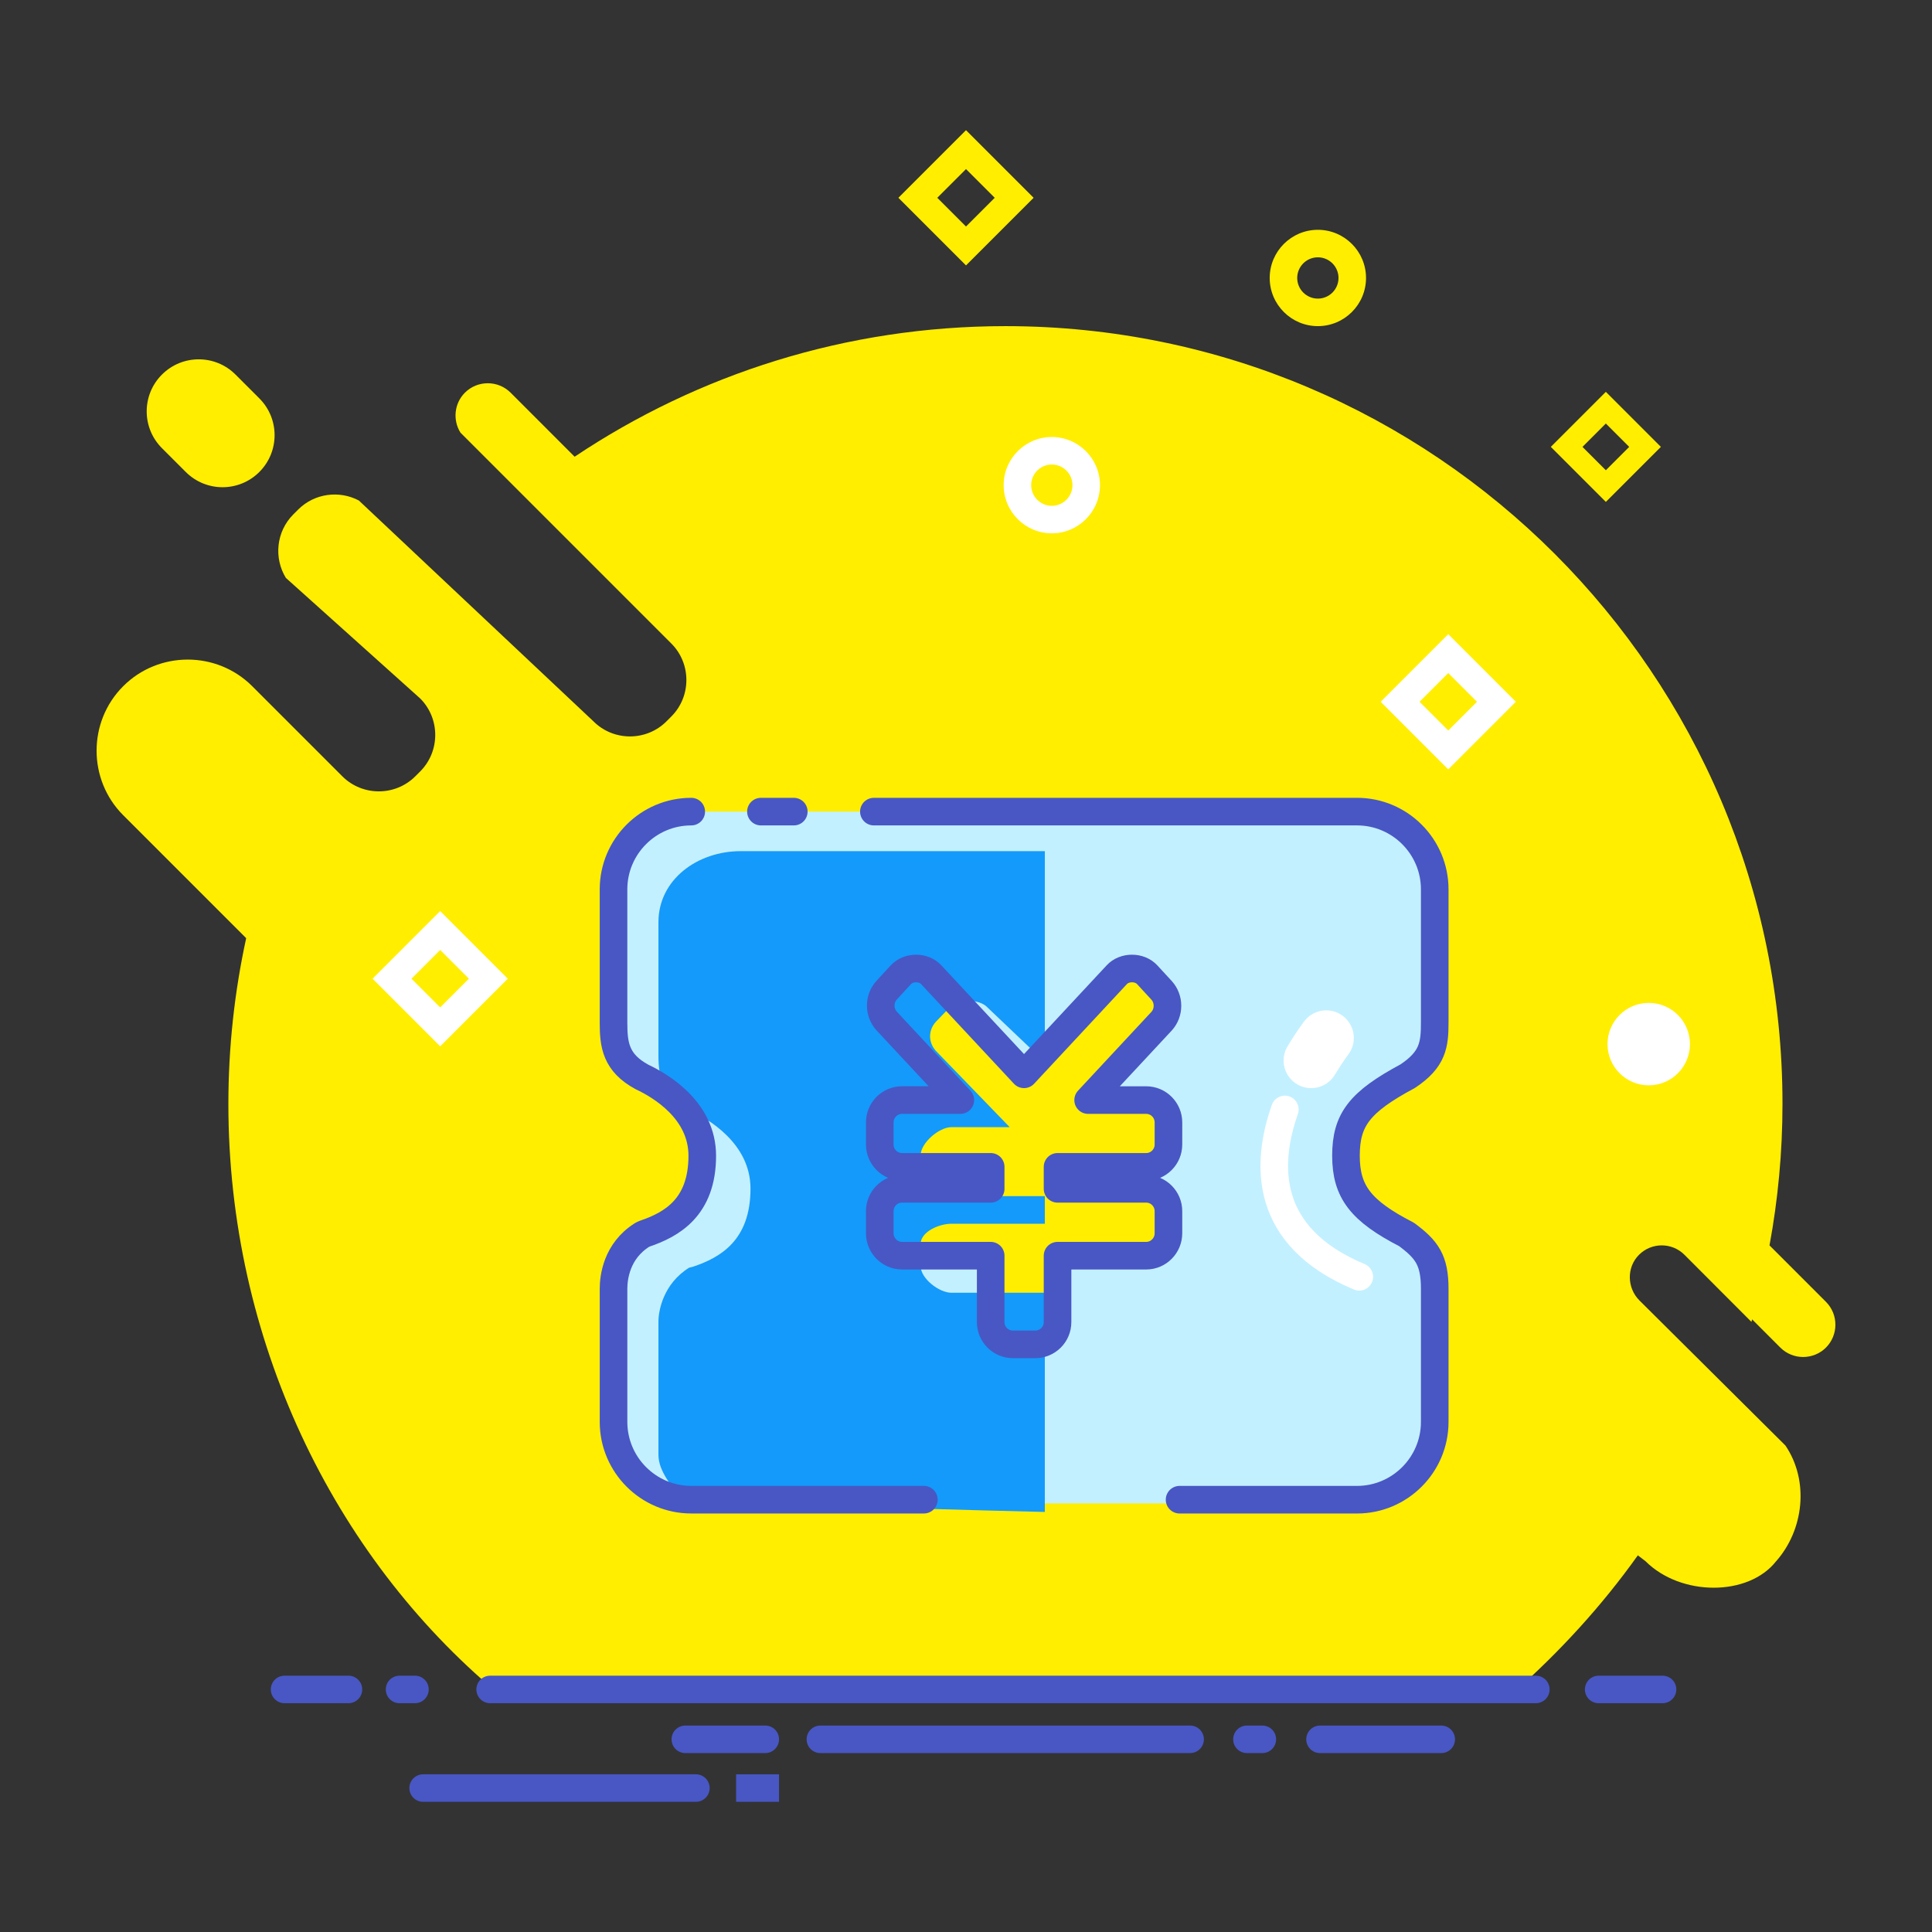 <?xml version="1.0" encoding="iso-8859-1"?>
<!-- Generator: Adobe Illustrator 19.0.0, SVG Export Plug-In . SVG Version: 6.00 Build 0)  -->
<svg version="1.1" id="&#x56FE;&#x5C42;_1" xmlns="http://www.w3.org/2000/svg" xmlns:xlink="http://www.w3.org/1999/xlink" x="0px"
	 y="0px" viewBox="0 0 140 140" style="enable-background:new 0 0 140 140;" xml:space="preserve">
<rect x="0" y="0" width="140" height="140" fill="#333333" stroke="none"/>
<g id="XMLID_2650_">
	<g id="XMLID_2710_">
		<g id="XMLID_382_">
			<path id="XMLID_410_" style="fill:#FFEE00;" d="M126.293,1396.338l-4.091-4.091c0.614-3.328,0.94-6.757,0.94-10.265
				c0-31.098-25.21-56.349-56.308-56.349c-11.548,0-22.283,3.487-31.218,9.462l-4.64-4.64c-0.91-0.91-2.4-0.91-3.31,0l0,0
				c-0.784,0.784-0.889,1.995-0.323,2.898l15.28,15.28c1.454,1.454,1.454,3.834,0,5.288l-0.353,0.353
				c-1.454,1.454-3.834,1.454-5.288,0l-17.002-16.005c-1.413-0.747-3.213-0.529-4.398,0.657l-0.353,0.353
				c-1.243,1.243-1.42,3.16-0.538,4.599l9.733,8.736c1.454,1.454,1.454,3.834,0,5.288l-0.353,0.352
				c-1.454,1.454-3.834,1.454-5.288,0l-2.028-2.028l-4.502-4.502c-2.571-2.571-6.778-2.571-9.349,0v0
				c-2.571,2.571-2.571,6.778,0,9.349l8.911,8.911c-0.842,3.875-1.29,7.891-1.29,12.016c0,17.032,7.562,32.68,19.512,42.68h73.593
				c3.387-3,6.421-6.313,9.031-9.975l0.562,0.421c2.571,2.571,6.491,2.566,9.491-0.005v0.004c2-2.269,2.39-5.808,0.655-8.376
				l-10.584-10.512c-0.91-0.91-0.946-2.4-0.036-3.31c0.91-0.91,2.382-0.91,3.293,0l4.852,4.861c0.018-0.061,0.033-0.12,0.05-0.181
				l2.041,2.043c0.91,0.91,2.399,0.91,3.309,0C127.204,1398.738,127.203,1397.248,126.293,1396.338z"/>
			<path id="XMLID_383_" style="fill:#FFEE00;" d="M7.438,1336.202c1.472,1.472,3.858,1.472,5.33,0l0.002-0.002
				c1.472-1.472,1.472-3.858,0-5.33l-1.728-1.728c-1.472-1.472-3.858-1.472-5.33,0l-0.002,0.002c-1.472,1.472-1.472,3.858,0,5.33
				L7.438,1336.202z"/>
		</g>
	</g>
	<path id="XMLID_2707_" style="fill:#4857C4;" d="M105.269,1425.42H29.493c-0.551,0-0.997-0.446-0.997-0.997l0,0
		c0-0.551,0.446-0.997,0.997-0.997h75.776c0.551,0,0.997,0.447,0.997,0.997l0,0C106.266,1424.974,105.82,1425.42,105.269,1425.42z"
		/>
	<path id="XMLID_2704_" style="fill:#4857C4;" d="M80.217,1429.035H53.424c-0.551,0-0.997-0.446-0.997-0.997l0,0
		c0-0.551,0.446-0.997,0.997-0.997h26.793c0.551,0,0.997,0.446,0.997,0.997l0,0C81.214,1428.589,80.767,1429.035,80.217,1429.035z"
		/>
	<path id="XMLID_2701_" style="fill:#4857C4;" d="M44.403,1432.567H24.637c-0.551,0-0.997-0.447-0.997-0.997l0,0
		c0-0.551,0.446-0.997,0.997-0.997h19.767c0.551,0,0.997,0.446,0.997,0.997l0,0C45.4,1432.12,44.954,1432.567,44.403,1432.567z"/>
	<path id="XMLID_2698_" style="fill:#4857C4;" d="M24.045,1425.42h-1.117c-0.551,0-0.997-0.446-0.997-0.997l0,0
		c0-0.551,0.446-0.997,0.997-0.997h1.117c0.551,0,0.997,0.447,0.997,0.997l0,0C25.043,1424.974,24.596,1425.42,24.045,1425.42z"/>
	<rect id="XMLID_2695_" x="47.316" y="1430.572" style="fill:#4857C4;" width="3.111" height="1.994"/>
	<path id="XMLID_2692_" style="fill:#4857C4;" d="M85.45,1429.035h-1.117c-0.551,0-0.997-0.446-0.997-0.997l0,0
		c0-0.551,0.446-0.997,0.997-0.997h1.117c0.551,0,0.997,0.446,0.997,0.997l0,0C86.447,1428.589,86.001,1429.035,85.45,1429.035z"/>
	<path id="XMLID_2689_" style="fill:#4857C4;" d="M19.226,1425.42h-4.63c-0.551,0-0.997-0.446-0.997-0.997l0,0
		c0-0.551,0.446-0.997,0.997-0.997h4.63c0.551,0,0.997,0.447,0.997,0.997l0,0C20.223,1424.974,19.776,1425.42,19.226,1425.42z"/>
	<path id="XMLID_2686_" style="fill:#4857C4;" d="M114.451,1425.42h-4.63c-0.551,0-0.997-0.446-0.997-0.997l0,0
		c0-0.551,0.446-0.997,0.997-0.997h4.63c0.551,0,0.997,0.447,0.997,0.997l0,0C115.448,1424.974,115.001,1425.42,114.451,1425.42z"/>
	<path id="XMLID_2683_" style="fill:#4857C4;" d="M98.414,1429.035h-8.785c-0.551,0-0.997-0.446-0.997-0.997l0,0
		c0-0.551,0.446-0.997,0.997-0.997h8.785c0.551,0,0.997,0.446,0.997,0.997l0,0C99.411,1428.589,98.965,1429.035,98.414,1429.035z"/>
	<path id="XMLID_2680_" style="fill:#4857C4;" d="M49.43,1429.035h-5.794c-0.551,0-0.997-0.446-0.997-0.997l0,0
		c0-0.551,0.446-0.997,0.997-0.997h5.794c0.551,0,0.997,0.446,0.997,0.997l0,0C50.428,1428.589,49.981,1429.035,49.43,1429.035z"/>
	<path id="XMLID_2672_" style="fill:#FFFFFF;" d="M25.874,1368.02l-4.9,4.9l4.9,4.9l4.9-4.9L25.874,1368.02z M23.794,1372.92
		l2.08-2.08l2.08,2.08l-2.08,2.08L23.794,1372.92z"/>
	<path id="XMLID_2664_" style="fill:#FFFFFF;" d="M98.921,1347.953l-4.9,4.9l4.9,4.9l4.9-4.9L98.921,1347.953z M96.841,1352.853
		l2.08-2.08l2.08,2.08l-2.08,2.08L96.841,1352.853z"/>
	<path id="XMLID_2661_" style="fill:#FFEE00;" d="M63.976,1311.433l-4.9,4.9l4.9,4.9l4.9-4.9L63.976,1311.433z M61.896,1316.333
		l2.08-2.08l2.08,2.08l-2.08,2.08L61.896,1316.333z"/>
	<path id="XMLID_2658_" style="fill:#FFEE00;" d="M110.342,1330.394l-3.988,3.988l3.988,3.989l3.988-3.989L110.342,1330.394z
		 M108.649,1334.383l1.693-1.693l1.693,1.693l-1.693,1.693L108.649,1334.383z"/>
	<path id="XMLID_2655_" style="fill:#FFFFFF;" d="M70.195,1333.667c-1.924,0-3.49,1.566-3.49,3.49c0,1.924,1.566,3.49,3.49,3.49
		c1.924,0,3.49-1.566,3.49-3.49C73.685,1335.233,72.119,1333.667,70.195,1333.667z M70.195,1338.653
		c-0.825,0-1.496-0.671-1.496-1.496c0-0.825,0.671-1.496,1.496-1.496s1.496,0.671,1.496,1.496
		C71.69,1337.982,71.019,1338.653,70.195,1338.653z"/>
	<path id="XMLID_2652_" style="fill:#FFEE00;" d="M89.472,1318.653c-1.924,0-3.49,1.566-3.49,3.49c0,1.924,1.566,3.49,3.49,3.49
		c1.924,0,3.49-1.566,3.49-3.49C92.962,1320.219,91.397,1318.653,89.472,1318.653z M89.472,1323.638
		c-0.825,0-1.496-0.671-1.496-1.496c0-0.825,0.671-1.496,1.496-1.496c0.825,0,1.496,0.671,1.496,1.496
		C90.968,1322.968,90.297,1323.638,89.472,1323.638z"/>
	<circle id="XMLID_2651_" style="fill:#FFFFFF;" cx="113.45" cy="1377.661" r="2.987"/>
</g>
<g id="XMLID_2575_">
	<g id="XMLID_2643_">
		<g id="XMLID_348_">
			<path id="XMLID_376_" style="fill:#FFEE00;" d="M513.486,1396.338l-4.091-4.091c0.614-3.328,0.94-6.757,0.94-10.265
				c0-31.098-25.21-56.349-56.308-56.349c-11.548,0-22.283,3.487-31.218,9.462l-4.64-4.64c-0.91-0.91-2.4-0.91-3.31,0l0,0
				c-0.784,0.784-0.889,1.995-0.323,2.898l15.28,15.28c1.454,1.454,1.454,3.834,0,5.288l-0.353,0.353
				c-1.454,1.454-3.834,1.454-5.288,0l-17.002-16.005c-1.413-0.747-3.213-0.529-4.398,0.657l-0.353,0.353
				c-1.243,1.243-1.42,3.16-0.538,4.599l9.733,8.736c1.454,1.454,1.454,3.834,0,5.288l-0.353,0.353
				c-1.454,1.454-3.834,1.454-5.288,0l-2.028-2.028l-4.502-4.502c-2.571-2.571-6.778-2.571-9.349,0l0,0
				c-2.571,2.571-2.571,6.778,0,9.349l8.911,8.911c-0.842,3.875-1.29,7.891-1.29,12.016c0,17.032,7.562,32.68,19.512,42.68h73.593
				c3.387-3,6.421-6.313,9.031-9.975l0.465,0.421c2.571,2.571,7.395,2.566,9.395-0.005v0.004c2-2.269,2.486-5.808,0.751-8.376
				l-10.536-10.512c-0.91-0.91-0.922-2.4-0.011-3.31c0.91-0.91,2.394-0.91,3.305,0l4.858,4.861c0.018-0.061,0.036-0.12,0.053-0.181
				l2.042,2.043c0.91,0.91,2.4,0.91,3.31,0C514.396,1398.738,514.396,1397.248,513.486,1396.338z"/>
			<path id="XMLID_349_" style="fill:#FFEE00;" d="M394.631,1336.202c1.472,1.472,3.858,1.472,5.33,0l0.002-0.002
				c1.472-1.472,1.472-3.858,0-5.33l-1.728-1.729c-1.472-1.472-3.858-1.472-5.33,0l-0.002,0.002c-1.472,1.472-1.472,3.858,0,5.33
				L394.631,1336.202z"/>
		</g>
	</g>
	<path id="XMLID_2640_" style="fill:#4857C4;" d="M492.462,1425.421h-75.776c-0.551,0-0.997-0.446-0.997-0.997l0,0
		c0-0.551,0.446-0.997,0.997-0.997h75.776c0.551,0,0.997,0.446,0.997,0.997l0,0C493.459,1424.974,493.013,1425.421,492.462,1425.421
		z"/>
	<path id="XMLID_2637_" style="fill:#4857C4;" d="M467.409,1429.035h-26.793c-0.551,0-0.997-0.446-0.997-0.997l0,0
		c0-0.551,0.446-0.997,0.997-0.997h26.793c0.551,0,0.997,0.446,0.997,0.997l0,0C468.407,1428.589,467.96,1429.035,467.409,1429.035z
		"/>
	<path id="XMLID_2634_" style="fill:#4857C4;" d="M431.596,1432.567H411.83c-0.551,0-0.997-0.446-0.997-0.997l0,0
		c0-0.551,0.446-0.997,0.997-0.997h19.767c0.551,0,0.997,0.447,0.997,0.997l0,0C432.593,1432.12,432.147,1432.567,431.596,1432.567z
		"/>
	<path id="XMLID_2631_" style="fill:#4857C4;" d="M411.238,1425.421h-1.117c-0.551,0-0.997-0.446-0.997-0.997l0,0
		c0-0.551,0.446-0.997,0.997-0.997h1.117c0.551,0,0.997,0.446,0.997,0.997l0,0C412.235,1424.974,411.789,1425.421,411.238,1425.421z
		"/>
	<rect id="XMLID_2628_" x="434.509" y="1430.572" style="fill:#4857C4;" width="3.111" height="1.994"/>
	<path id="XMLID_2617_" style="fill:#4857C4;" d="M472.643,1429.035h-1.117c-0.551,0-0.997-0.446-0.997-0.997l0,0
		c0-0.551,0.446-0.997,0.997-0.997h1.117c0.551,0,0.997,0.446,0.997,0.997l0,0C473.64,1428.589,473.194,1429.035,472.643,1429.035z"
		/>
	<path id="XMLID_2614_" style="fill:#4857C4;" d="M406.419,1425.421h-4.63c-0.551,0-0.997-0.446-0.997-0.997l0,0
		c0-0.551,0.446-0.997,0.997-0.997h4.63c0.551,0,0.997,0.446,0.997,0.997l0,0C407.416,1424.974,406.969,1425.421,406.419,1425.421z"
		/>
	<path id="XMLID_2611_" style="fill:#4857C4;" d="M501.644,1425.421h-4.63c-0.551,0-0.997-0.446-0.997-0.997l0,0
		c0-0.551,0.446-0.997,0.997-0.997h4.63c0.551,0,0.997,0.446,0.997,0.997l0,0C502.641,1424.974,502.194,1425.421,501.644,1425.421z"
		/>
	<path id="XMLID_2608_" style="fill:#4857C4;" d="M485.607,1429.035h-8.785c-0.551,0-0.997-0.446-0.997-0.997l0,0
		c0-0.551,0.446-0.997,0.997-0.997h8.785c0.551,0,0.997,0.446,0.997,0.997l0,0C486.604,1428.589,486.158,1429.035,485.607,1429.035z
		"/>
	<path id="XMLID_2605_" style="fill:#4857C4;" d="M436.623,1429.035h-5.794c-0.551,0-0.997-0.446-0.997-0.997l0,0
		c0-0.551,0.446-0.997,0.997-0.997h5.794c0.551,0,0.997,0.446,0.997,0.997l0,0C437.62,1428.589,437.174,1429.035,436.623,1429.035z"
		/>
	<path id="XMLID_2597_" style="fill:#FFFFFF;" d="M413.066,1368.02l-4.9,4.9l4.9,4.9l4.9-4.9L413.066,1368.02z M410.986,1372.92
		l2.08-2.08l2.08,2.08l-2.08,2.08L410.986,1372.92z"/>
	<path id="XMLID_2589_" style="fill:#FFFFFF;" d="M486.114,1347.953l-4.9,4.9l4.9,4.9l4.9-4.9L486.114,1347.953z M484.034,1352.853
		l2.08-2.08l2.08,2.08l-2.08,2.08L484.034,1352.853z"/>
	<path id="XMLID_2586_" style="fill:#FFEE00;" d="M451.168,1311.433l-4.9,4.9l4.9,4.9l4.9-4.9L451.168,1311.433z M449.089,1316.333
		l2.08-2.08l2.08,2.08l-2.08,2.08L449.089,1316.333z"/>
	<path id="XMLID_2583_" style="fill:#FFEE00;" d="M497.535,1330.394l-3.988,3.989l3.988,3.989l3.988-3.989L497.535,1330.394z
		 M495.842,1334.383l1.693-1.693l1.693,1.693l-1.693,1.693L495.842,1334.383z"/>
	<path id="XMLID_2580_" style="fill:#FFFFFF;" d="M457.388,1333.667c-1.924,0-3.49,1.566-3.49,3.49c0,1.924,1.566,3.49,3.49,3.49
		s3.49-1.566,3.49-3.49C460.878,1335.233,459.312,1333.667,457.388,1333.667z M457.388,1338.653c-0.825,0-1.496-0.671-1.496-1.496
		c0-0.825,0.671-1.496,1.496-1.496s1.496,0.671,1.496,1.496C458.883,1337.982,458.212,1338.653,457.388,1338.653z"/>
	<path id="XMLID_2577_" style="fill:#FFEE00;" d="M476.665,1318.653c-1.924,0-3.49,1.566-3.49,3.49c0,1.924,1.566,3.49,3.49,3.49
		s3.49-1.566,3.49-3.49C480.155,1320.219,478.589,1318.653,476.665,1318.653z M476.665,1323.638c-0.825,0-1.496-0.671-1.496-1.496
		c0-0.825,0.671-1.496,1.496-1.496s1.496,0.671,1.496,1.496C478.161,1322.967,477.49,1323.638,476.665,1323.638z"/>
	<circle id="XMLID_2576_" style="fill:#FFFFFF;" cx="500.643" cy="1377.661" r="2.987"/>
</g>
<g id="XMLID_1760_">
	<path id="XMLID_1768_" style="fill:#C3F0FF;" d="M63.976,1351.524c-16.521,0-29.914,13.393-29.914,29.914
		c0,16.521,13.393,29.914,29.914,29.914c16.521,0,29.914-13.393,29.914-29.914C93.889,1364.917,80.496,1351.524,63.976,1351.524z
		 M80.724,1389.984c-0.592,5.253-1.201,7.254-1.666,7.738c-0.847,0.765-1.97,1.957-3.366,1.957H69.79
		c-3.224,0-5.077-3.203-5.077-6.613v-9.471l-3.575,0.326c-0.391,3.706-1.239,6.579-2.542,8.545
		c-1.642,2.313-4.389,4.331-8.242,6.012l-0.409,0.186l-3.095-3.964l0.747-0.296c3.133-1.244,5.386-2.701,6.698-4.328
		c0.998-1.263,1.673-3.204,2.007-5.771c-1.104,0.085-2.583,0.18-4.435,0.296l-0.5,0.021l-1.069-4.431l0.507-0.223
		c0.291-0.103,0.511,0.128,0.656,0.045c1.325-0.857,3.076-2.334,5.186-6.334h-9.933v-4h14.328c-0.431,0-0.897-2.37-1.391-3.2
		l-0.45-0.989l5.32-1.103l0.192,1.012c0.506,1.077,1.01,2.279,1.499,4.279h13.501v4h-7.986l0.007-0.231
		c2.864,3.818,5.059,7.081,6.523,9.768l0.26,0.376l-4.182,2.769l-0.311-0.608c-0.445-0.827-1.018-1.815-1.669-2.914l-2.641,0.279
		v9.303c0,0.816,0.324,2.257,1.113,2.257h3.864c0.222,0,0.47-0.695,0.735-0.944c0.042-0.061,0.376-0.869,0.564-4.518l0.04-0.955
		l4.749,1.359L80.724,1389.984z"/>
	<path id="XMLID_1767_" style="fill:#149AFA;" d="M63.714,1394.793c0,0.359-0.244,0.704-0.451,1.017
		c-1.614,2.274-4.248,4.258-8.036,5.911l-0.369,0.182l-3.026-3.897l0.743-0.291c3.08-1.223,5.3-2.655,6.588-4.255
		c0.981-1.241,1.647-3.15,1.975-5.673c-1.086,0.083-2.538,0.177-4.359,0.291l-0.491,0.021l-1.051-4.356l0.499-0.219
		c0.286-0.102,0.502,0.295,0.645,0.214c1.303-0.843,3.024-3.059,5.098-6.059h-9.765v-5h12v-16.737
		c-14,2.254-24.569,14.389-24.569,29.028c0,6.948,2.35,13.328,6.378,18.361c4.922,4.275,11.19,6.917,18.19,7.155V1394.793z"/>
	
		<path id="XMLID_1766_" style="fill:none;stroke:#4857C4;stroke-width:2;stroke-linecap:round;stroke-linejoin:round;stroke-miterlimit:10;" d="
		M67.26,1376.608l3.342-0.929h-8.439c-1.404,2-2.731,3.514-3.956,5.146c3.774-0.257,7.567-1.137,11.308-1.585
		c-0.616-0.908-1.245-1.509-1.88-2.373L67.26,1376.608z"/>
	
		<path id="XMLID_1763_" style="fill:none;stroke:#4857C4;stroke-width:2;stroke-linecap:round;stroke-linejoin:round;stroke-miterlimit:10;" d="
		M63.976,1352.03c-16.241,0-29.408,13.166-29.408,29.408c0,16.241,13.166,29.408,29.408,29.408
		c16.241,0,29.408-13.166,29.408-29.408C93.383,1365.196,80.217,1352.03,63.976,1352.03z M80.441,1389.839
		c-0.582,5.164-1.181,8.286-1.638,8.761c-0.833,0.752-1.937,3.078-3.31,3.078h-5.801c-3.169,0-7.978-5.457-7.978-8.81v-9.31
		l-2.02,0.32c-0.385,3.643-0.471,6.467-1.752,8.401c-1.614,2.274-3.942,4.258-7.729,5.911l-0.216,0.182l-2.95-3.897l0.781-0.291
		c3.08-1.223,5.319-2.655,6.608-4.255c0.981-1.241,1.657-3.15,1.985-5.673c-1.086,0.083-2.534,0.177-4.354,0.291l-0.488,0.021
		l-1.05-4.356l0.499-0.219c0.286-0.102,0.502,1.561,0.645,1.479c1.303-0.843,3.024-1.793,5.099-4.793H43.714v-5h17.378
		c-0.424,0-0.882-3.23-1.367-4.046l-0.442-1.423l5.23-1.309l0.188,1.783c0.497,1.059,0.993,3.995,1.474,4.995h9.539v5h-4.117
		l0.007-1.661c2.816,3.754,4.973,6.244,6.412,8.886l0.255,0.011l-4.112,2.543l-0.306-0.687c-0.438-0.813-2.452-1.829-3.092-2.91
		l-4.048,0.229v9.146c0,0.802,3.222,4.443,3.997,4.443h3.799c0.218,0,0.462-1.795,0.723-2.04c0.041-0.06,0.37-1.41,0.555-4.997
		l0.039-1.217l4.668,1.197L80.441,1389.839z"/>
	
		<path id="XMLID_1762_" style="fill:none;stroke:#4857C4;stroke-width:2;stroke-linecap:round;stroke-linejoin:round;stroke-miterlimit:10;" d="
		M73.057,1359.728c4.176,1.749,7.74,4.668,10.284,8.346"/>
	
		<path id="XMLID_1761_" style="fill:none;stroke:#4857C4;stroke-width:2;stroke-linecap:round;stroke-linejoin:round;stroke-miterlimit:10;" d="
		M63.976,1357.911c1.613,0,3.187,0.162,4.709,0.471"/>
</g>
<g id="XMLID_1569_">
	<path id="XMLID_1584_" style="fill:#C3F0FF;" d="M451.584,1351.726c-16.291,0-29.498,13.207-29.498,29.498
		c0,16.291,13.207,29.498,29.498,29.498c16.291,0,29.498-13.207,29.498-29.498C481.082,1364.932,467.875,1351.726,451.584,1351.726z
		 M444.714,1392.671c0,2.634-2.441,3.007-5.011,3.007h-3.635l-1.108-4.052l0.853,0.503c0.94,0.128,2.175,0.254,3.001,0.254
		c0.392,0,0.9-0.031,0.9-0.571v-5.86c-1,0.384-2.636,0.732-3.673,1.041l-0.755,0.177l-1.244-4.705l0.904-0.118
		c1.428-0.278,3.769-0.652,4.769-1.114v-5.554h-5v-5h5v-6h5v6h3v5h-3v3.88c1-0.417,1.55-0.883,2.562-1.39l0.438-0.427v4.83
		l0.079,0.16c-0.781,0.37-2.079,0.879-3.079,1.514V1392.671z M469.714,1375.678v4h-4v17h-5v-17h-4v0.797
		c0,6.785-2.387,12.311-5.51,16.445l-0.626,0.555l-3.498-3.48l0.582-0.4c2.378-3.101,4.053-7.521,4.053-13.14v-12.614l0.317-0.014
		c5.308-0.13,10.001-0.94,14.017-2.409l0.349-0.173l2.225,4.173l-0.177,0.221c-3.605,1.173-7.731,1.916-11.731,2.208v3.833H469.714z
		"/>
	<path id="XMLID_1580_" style="fill:#149AFA;" d="M480.787,1381.651c0-8.651-3.725-16.433-9.658-21.829
		c-4.538-2.848-9.901-4.5-15.654-4.5c-16.291,0-29.498,13.207-29.498,29.498c0,8.652,3.725,16.433,9.658,21.829
		c4.538,2.847,9.901,4.5,15.653,4.5C467.58,1411.15,480.787,1397.943,480.787,1381.651z M447.714,1396.268
		c0,2.634-1.55,3.41-4.12,3.41h-3.635l-1.108-4.254l0.853,0.403c0.94,0.128,2.229,0.204,3.056,0.204
		c0.392,0,0.954-0.081,0.954-0.622v-5.86c-1,0.384-2.69,0.732-3.727,1.041l-0.782,0.177l-1.258-4.705l0.951-0.118
		c1.428-0.278,3.816-0.652,4.816-1.114v-5.151h-5v-5h5v-6h4v6h4v5h-4v3.477c2-0.417,2.05-0.883,3.062-1.39l0.938-0.427v4.83
		l-0.421,0.16c-0.781,0.37-1.579,0.879-3.579,1.514V1396.268z M469.714,1400.678h-5v-18h-5v1.267c0,6.785-1.941,12.311-5.065,16.445
		l-0.404,0.555l-3.386-3.48l0.692-0.4c2.378-3.101,4.163-7.521,4.163-13.14v-12.615l0.263-0.014c5.308-0.13,9.974-0.94,13.99-2.409
		l0.336-0.173l2.218,4.173l-0.626,0.221c-3.605,1.173-7.18,1.916-12.18,2.208v4.362h13v3h-3V1400.678z"/>
	<g id="XMLID_1577_">
		<path id="XMLID_1579_" style="fill:#C3F0FF;" d="M447.714,1383.156c2-0.399,2-0.843,3-1.324v-2.153h-3V1383.156z"/>
		<path id="XMLID_1578_" style="fill:#C3F0FF;" d="M450.714,1386.611c0,0.333-2,0.744-3,1.231v8.426c0,2.634-1.55,3.41-4.12,3.41
			h-3.635l-1.108-4.254l0.853,0.403c0.94,0.128,2.229,0.204,3.056,0.204c0.392,0,0.954-0.081,0.954-0.622v-5.86
			c-1,0.384-2.69,0.732-3.727,1.041l-0.782,0.177l-1.258-4.705l0.951-0.118c1.428-0.278,3.816-0.652,4.816-1.114v-5.151h-5v-5h5v-6
			h4v6h3v-18.975c-14,2.261-24.756,14.434-24.756,29.117c0,8.652,3.715,16.433,9.648,21.829c4.395,2.758,10.107,4.38,15.107,4.48
			V1386.611z"/>
	</g>
	
		<path id="XMLID_1573_" style="fill:none;stroke:#4857C4;stroke-width:2;stroke-linecap:round;stroke-linejoin:round;stroke-miterlimit:10;" d="
		M450.753,1351.781c-16.291,0-29.498,13.207-29.498,29.498c0,16.291,13.207,29.498,29.498,29.498
		c16.291,0,29.498-13.207,29.498-29.498C480.251,1364.987,467.044,1351.781,450.753,1351.781z M440.714,1392.726
		c0,2.634,0.727,5.952-1.842,5.952h-3.635l-1.108-5.525l0.853-0.233c0.94,0.128,0.591-0.114,1.417-0.114
		c0.392,0-0.684-0.399-0.684-0.939v-5.86c-1,0.384-1.052,0.732-2.089,1.041l0.037,0.177l-0.848-4.705l-0.483-0.118
		c1.428-0.278,2.383-0.652,3.383-1.114v-2.609h-4v-5h4v-6h5v6h4v5h-4v0.935c1-0.417,2.05-0.883,3.062-1.39l0.938-0.427v4.83
		l-0.421,0.16c-0.781,0.37-2.579,0.879-3.579,1.514V1392.726z M465.714,1378.678v3h-4v18h-4v-18h-5v-1.275
		c0,6.785-0.802,12.311-3.926,16.445l0.166,0.555l-3.102-3.48l-0.804-0.4c2.378-3.101,2.667-7.521,2.667-13.141v-12.614l1.901-0.014
		c5.309-0.13,10.794-0.94,14.809-2.409l0.745-0.173l2.423,4.173l-1.662,0.221c-3.605,1.173-8.217,1.916-13.217,2.208v6.904H465.714z
		"/>
	
		<path id="XMLID_1572_" style="fill:none;stroke:#4857C4;stroke-width:2;stroke-linecap:round;stroke-linejoin:round;stroke-miterlimit:10;" d="
		M427.932,1375.246c1.31-4.97,4.202-9.299,8.103-12.416"/>
	
		<path id="XMLID_1571_" style="fill:none;stroke:#4857C4;stroke-width:2;stroke-linecap:round;stroke-linejoin:round;stroke-miterlimit:10;" d="
		M450.753,1357.68"/>
	
		<path id="XMLID_1570_" style="fill:none;stroke:#4857C4;stroke-width:2;stroke-linecap:round;stroke-linejoin:round;stroke-miterlimit:10;" d="
		M439.495,1360.534c0.717-0.39,1.457-0.744,2.217-1.059"/>
</g>
<g id="XMLID_9_">
	<g id="XMLID_2373_">
		<g id="XMLID_2433_">
			<g id="XMLID_55_">
				<path id="XMLID_60_" style="fill:#FFEE00;" d="M132.317,94.338l-4.091-4.091c0.614-3.328,0.94-6.757,0.94-10.265
					c0-31.098-25.21-56.349-56.308-56.349c-11.548,0-22.283,3.487-31.218,9.462L37,28.454c-0.91-0.91-2.4-0.91-3.31,0v0
					c-0.784,0.784-0.889,1.995-0.323,2.898l15.28,15.28c1.454,1.454,1.454,3.834,0,5.288l-0.353,0.353
					c-1.454,1.454-3.834,1.454-5.288,0L26.004,36.268c-1.413-0.747-3.213-0.529-4.398,0.657l-0.353,0.353
					c-1.243,1.243-1.42,3.159-0.538,4.599l9.733,8.736c1.454,1.454,1.454,3.834,0,5.288l-0.353,0.353
					c-1.454,1.454-3.834,1.454-5.288,0l-2.028-2.028l-4.502-4.502c-2.571-2.571-6.778-2.571-9.349,0v0
					c-2.571,2.571-2.571,6.778,0,9.349l8.911,8.911c-0.842,3.874-1.29,7.891-1.29,12.016c0,17.032,7.562,32.68,19.512,42.68h73.593
					c3.387-3,6.421-6.313,9.031-9.975l0.549,0.421c2.571,2.571,7.479,2.566,9.479-0.005v0.004c2-2.269,2.402-5.808,0.667-8.376
					l-10.578-10.512c-0.91-0.91-0.943-2.4-0.033-3.31c0.91-0.91,2.384-0.91,3.294,0l4.853,4.861
					c0.018-0.061,0.033-0.121,0.051-0.181l2.041,2.043c0.91,0.91,2.399,0.91,3.309,0C133.228,96.738,133.227,95.248,132.317,94.338z
					"/>
				<path id="XMLID_56_" style="fill:#FFEE00;" d="M13.462,34.202c1.472,1.472,3.858,1.472,5.33,0l0.002-0.002
					c1.472-1.472,1.472-3.858,0-5.33l-1.728-1.728c-1.472-1.472-3.858-1.472-5.33,0l-0.002,0.002c-1.472,1.472-1.472,3.858,0,5.33
					L13.462,34.202z"/>
			</g>
		</g>
		<path id="XMLID_2430_" style="fill:#4857C4;" d="M111.294,123.421H35.517c-0.551,0-0.997-0.446-0.997-0.997v0
			c0-0.551,0.446-0.997,0.997-0.997h75.776c0.551,0,0.997,0.446,0.997,0.997v0C112.291,122.974,111.844,123.421,111.294,123.421z"/>
		<path id="XMLID_2427_" style="fill:#4857C4;" d="M86.241,127.035l-26.793,0c-0.551,0-0.997-0.446-0.997-0.997v0
			c0-0.551,0.446-0.997,0.997-0.997h26.793c0.551,0,0.997,0.446,0.997,0.997l0,0C87.238,126.589,86.792,127.035,86.241,127.035z"/>
		<path id="XMLID_2424_" style="fill:#4857C4;" d="M50.428,130.567H30.661c-0.551,0-0.997-0.446-0.997-0.997l0,0
			c0-0.551,0.446-0.997,0.997-0.997h19.767c0.551,0,0.997,0.446,0.997,0.997l0,0C51.425,130.12,50.978,130.567,50.428,130.567z"/>
		<path id="XMLID_2421_" style="fill:#4857C4;" d="M30.07,123.421h-1.117c-0.551,0-0.997-0.446-0.997-0.997v0
			c0-0.551,0.446-0.997,0.997-0.997h1.117c0.551,0,0.997,0.446,0.997,0.997v0C31.067,122.974,30.62,123.421,30.07,123.421z"/>
		<rect id="XMLID_2418_" x="53.341" y="128.572" style="fill:#4857C4;" width="3.111" height="1.994"/>
		<path id="XMLID_2415_" style="fill:#4857C4;" d="M91.475,127.035h-1.117c-0.551,0-0.997-0.446-0.997-0.997l0,0
			c0-0.551,0.446-0.997,0.997-0.997h1.117c0.551,0,0.997,0.446,0.997,0.997l0,0C92.472,126.589,92.025,127.035,91.475,127.035z"/>
		<path id="XMLID_2412_" style="fill:#4857C4;" d="M25.25,123.421h-4.63c-0.551,0-0.997-0.446-0.997-0.997l0,0
			c0-0.551,0.446-0.997,0.997-0.997h4.63c0.551,0,0.997,0.446,0.997,0.997l0,0C26.247,122.974,25.801,123.421,25.25,123.421z"/>
		<path id="XMLID_2409_" style="fill:#4857C4;" d="M120.475,123.421h-4.63c-0.551,0-0.997-0.446-0.997-0.997l0,0
			c0-0.551,0.446-0.997,0.997-0.997h4.63c0.551,0,0.997,0.446,0.997,0.997l0,0C121.472,122.974,121.026,123.421,120.475,123.421z"/>
		<path id="XMLID_2406_" style="fill:#4857C4;" d="M104.438,127.035h-8.785c-0.551,0-0.997-0.446-0.997-0.997l0,0
			c0-0.551,0.446-0.997,0.997-0.997h8.785c0.551,0,0.997,0.446,0.997,0.997l0,0C105.436,126.589,104.989,127.035,104.438,127.035z"
			/>
		<path id="XMLID_2403_" style="fill:#4857C4;" d="M55.455,127.035h-5.794c-0.551,0-0.997-0.446-0.997-0.997l0,0
			c0-0.551,0.446-0.997,0.997-0.997h5.794c0.551,0,0.997,0.446,0.997,0.997l0,0C56.452,126.589,56.006,127.035,55.455,127.035z"/>
		<path id="XMLID_2395_" style="fill:#FFFFFF;" d="M31.898,66.02l-4.9,4.9l4.9,4.9l4.9-4.9L31.898,66.02z M29.818,70.92l2.08-2.08
			l2.08,2.08L31.898,73L29.818,70.92z"/>
		<path id="XMLID_2387_" style="fill:#FFFFFF;" d="M104.946,45.953l-4.9,4.9l4.9,4.9l4.9-4.9L104.946,45.953z M102.866,50.853
			l2.08-2.08l2.08,2.08l-2.08,2.08L102.866,50.853z"/>
		<path id="XMLID_2384_" style="fill:#FFEE00;" d="M70,9.433l-4.9,4.9l4.9,4.9l4.9-4.9L70,9.433z M67.92,14.333l2.08-2.08l2.08,2.08
			L70,16.413L67.92,14.333z"/>
		<path id="XMLID_2381_" style="fill:#FFEE00;" d="M116.366,28.394l-3.988,3.988l3.988,3.988l3.988-3.988L116.366,28.394z
			 M114.673,32.383l1.693-1.693l1.693,1.693l-1.693,1.693L114.673,32.383z"/>
		<path id="XMLID_2378_" style="fill:#FFFFFF;" d="M76.219,31.667c-1.924,0-3.49,1.566-3.49,3.49s1.566,3.49,3.49,3.49
			s3.49-1.566,3.49-3.49S78.143,31.667,76.219,31.667z M76.219,36.653c-0.825,0-1.496-0.671-1.496-1.496s0.671-1.496,1.496-1.496
			s1.496,0.671,1.496,1.496S77.044,36.653,76.219,36.653z"/>
		<path id="XMLID_2375_" style="fill:#FFEE00;" d="M95.497,16.653c-1.924,0-3.49,1.566-3.49,3.49s1.566,3.49,3.49,3.49
			s3.49-1.566,3.49-3.49S97.421,16.653,95.497,16.653z M95.497,21.638c-0.825,0-1.496-0.671-1.496-1.496s0.671-1.496,1.496-1.496
			s1.496,0.671,1.496,1.496S96.322,21.638,95.497,21.638z"/>
		<circle id="XMLID_2374_" style="fill:#FFFFFF;" cx="119.474" cy="75.66" r="2.987"/>
	</g>
	<g id="XMLID_1517_">
		<path id="XMLID_1565_" style="fill:#C3F0FF;" d="M102.244,78.087c1.844-1.223,1.974-2.296,1.974-3.913v-9.699
			c0-3.127-2.542-5.665-5.663-5.665H50.053c-3.121,0-5.662,2.538-5.662,5.665v9.699c0,1.617,0.154,2.932,2.086,3.972
			c1.318,0.621,4.38,2.405,4.38,5.733c0,3.78-2.246,5.018-4.197,5.68l-0.177,0.083c-1.892,1.182-2.093,3.144-2.093,3.934v9.696
			c0,3.124,2.542,5.668,5.662,5.668h48.502c3.121,0,5.663-2.544,5.663-5.668v-9.696c0-2.095-0.58-2.87-2.057-3.963
			c-3.333-1.714-4.409-3.115-4.409-5.733C97.752,81.253,98.751,79.961,102.244,78.087L102.244,78.087z M84.819,83.064
			c0,0.895-0.727,1.625-1.62,1.625h-6.46v1.602h6.46c0.893,0,1.62,0.73,1.62,1.625v1.614c0,0.895-0.727,1.632-1.62,1.632h-6.46V96
			c0,0.898-0.727,1.622-1.625,1.622h-1.619c-0.898,0-1.626-0.724-1.626-1.622v-4.838h-6.46c-0.892,0-1.619-0.736-1.619-1.632v-1.614
			c0-0.895,0.727-1.625,1.619-1.625h6.46V84.69h-6.46c-0.892,0-1.619-0.73-1.619-1.625v-1.614c0-0.896,0.727-1.626,1.619-1.626h4.25
			l-5.373-5.766c-0.568-0.63-0.568-1.611,0-2.234l1.028-1.12c0.568-0.615,1.667-0.626,2.234,0l6.75,7.243l6.75-7.249
			c0.562-0.615,1.673-0.615,2.234,0.006l1.04,1.129c0.567,0.629,0.567,1.617,0,2.24l-5.355,5.751H83.2c0.893,0,1.62,0.73,1.62,1.626
			V83.064z M84.819,83.064"/>
		
			<path id="XMLID_1564_" style="fill:none;stroke:#4857C4;stroke-width:2;stroke-linecap:round;stroke-linejoin:round;stroke-miterlimit:10;" d="
			M97.749,73.269"/>
		<path id="XMLID_1563_" style="fill:none;stroke:#FFFFFF;stroke-width:4;stroke-linecap:round;stroke-miterlimit:10;" d="
			M96.103,75.214c0,0-0.48,0.619-1.088,1.636"/>
		<path id="XMLID_1562_" style="fill:#149AFA;" d="M75.714,93.678h-6.776c-0.887,0-2.224-1.037-2.224-1.928v-1.605
			c0-0.89,1.337-1.467,2.224-1.467h6.776v-2h-6.776c-0.887,0-2.224-0.469-2.224-1.359v-1.605c0-0.891,1.337-2.036,2.224-2.036h4.227
			l-5.344-5.525c-0.565-0.626-0.565-1.498,0-2.117l1.023-1.062c0.565-0.611,2.145-0.596,2.709,0.026l4.161,3.959V61.678H53.664
			c-3.104,0-5.951,2.042-5.951,5.152v9.647c0,1.608,0.312,2.916,2.235,3.951c1.311,0.617,4.436,2.393,4.436,5.702
			c0,3.76-2.194,4.991-4.134,5.65l-0.316,0.082c-1.882,1.176-2.221,3.127-2.221,3.912v9.644c0,1.237,1.059,2.372,1.737,3.303
			c3.618,0.14,14.263,0.558,26.263,0.841V93.678z"/>
		
			<path id="XMLID_1556_" style="fill:none;stroke:#4857C4;stroke-width:2;stroke-linecap:round;stroke-linejoin:round;stroke-miterlimit:10;" d="
			M57.521,58.813H55.14 M85.476,108.674h12.857c3.105,0,5.633-2.531,5.633-5.637v-9.644c0-2.084-0.577-2.854-2.046-3.942
			c-3.316-1.705-4.386-3.098-4.386-5.703c0-2.613,0.994-3.898,4.468-5.761l0,0c1.834-1.217,1.964-2.284,1.964-3.892v-9.647
			c0-3.11-2.528-5.635-5.632-5.635H76.092h-2.299h-2.182h-8.286 M50.09,58.813c-3.104,0-5.632,2.525-5.632,5.635v9.647
			c0,1.608,0.153,2.916,2.075,3.951c1.311,0.617,4.356,2.393,4.356,5.702c0,3.76-2.234,4.991-4.174,5.65L46.54,89.48
			c-1.881,1.176-2.081,3.127-2.081,3.912v9.644c0,3.107,2.528,5.637,5.632,5.637h16.856 M84.67,82.937
			c0,0.891-0.723,1.617-1.611,1.617h-6.425v1.593h6.425c0.888,0,1.611,0.726,1.611,1.617v1.605c0,0.891-0.723,1.623-1.611,1.623
			h-6.425v4.812c0,0.894-0.723,1.614-1.617,1.614h-1.611c-0.894,0-1.617-0.72-1.617-1.614v-4.812h-6.426
			c-0.887,0-1.611-0.732-1.611-1.623v-1.605c0-0.891,0.723-1.617,1.611-1.617h6.426v-1.593h-6.426c-0.887,0-1.611-0.726-1.611-1.617
			v-1.605c0-0.891,0.723-1.617,1.611-1.617h4.227l-5.344-5.735c-0.565-0.626-0.565-1.602,0-2.222l1.023-1.114
			c0.565-0.611,1.658-0.623,2.222,0l6.714,7.205l6.714-7.21c0.559-0.612,1.664-0.612,2.222,0.006l1.035,1.123
			c0.564,0.626,0.564,1.608,0,2.228l-5.326,5.72h4.209c0.888,0,1.611,0.726,1.611,1.617V82.937z M84.67,82.937"/>
		
			<path id="XMLID_1538_" style="fill:none;stroke:#4857C4;stroke-width:2;stroke-linecap:round;stroke-linejoin:round;stroke-miterlimit:10;" d="
			M97.53,73.248"/>
		<path id="XMLID_1523_" style="fill:none;stroke:#FFFFFF;stroke-width:2;stroke-linecap:round;stroke-miterlimit:10;" d="
			M93.105,80.397c-1.398,3.969-1.548,9.229,5.393,12.124"/>
		<path id="XMLID_1522_" style="fill:none;stroke:#FFFFFF;stroke-width:2;stroke-linecap:round;stroke-miterlimit:10;" d="
			M95.893,75.183c0,0-0.477,0.615-1.082,1.627"/>
	</g>
</g>
<path id="XMLID_1723_" style="fill:#149AFA;" d="M44.494-350.258"/>
</svg>
